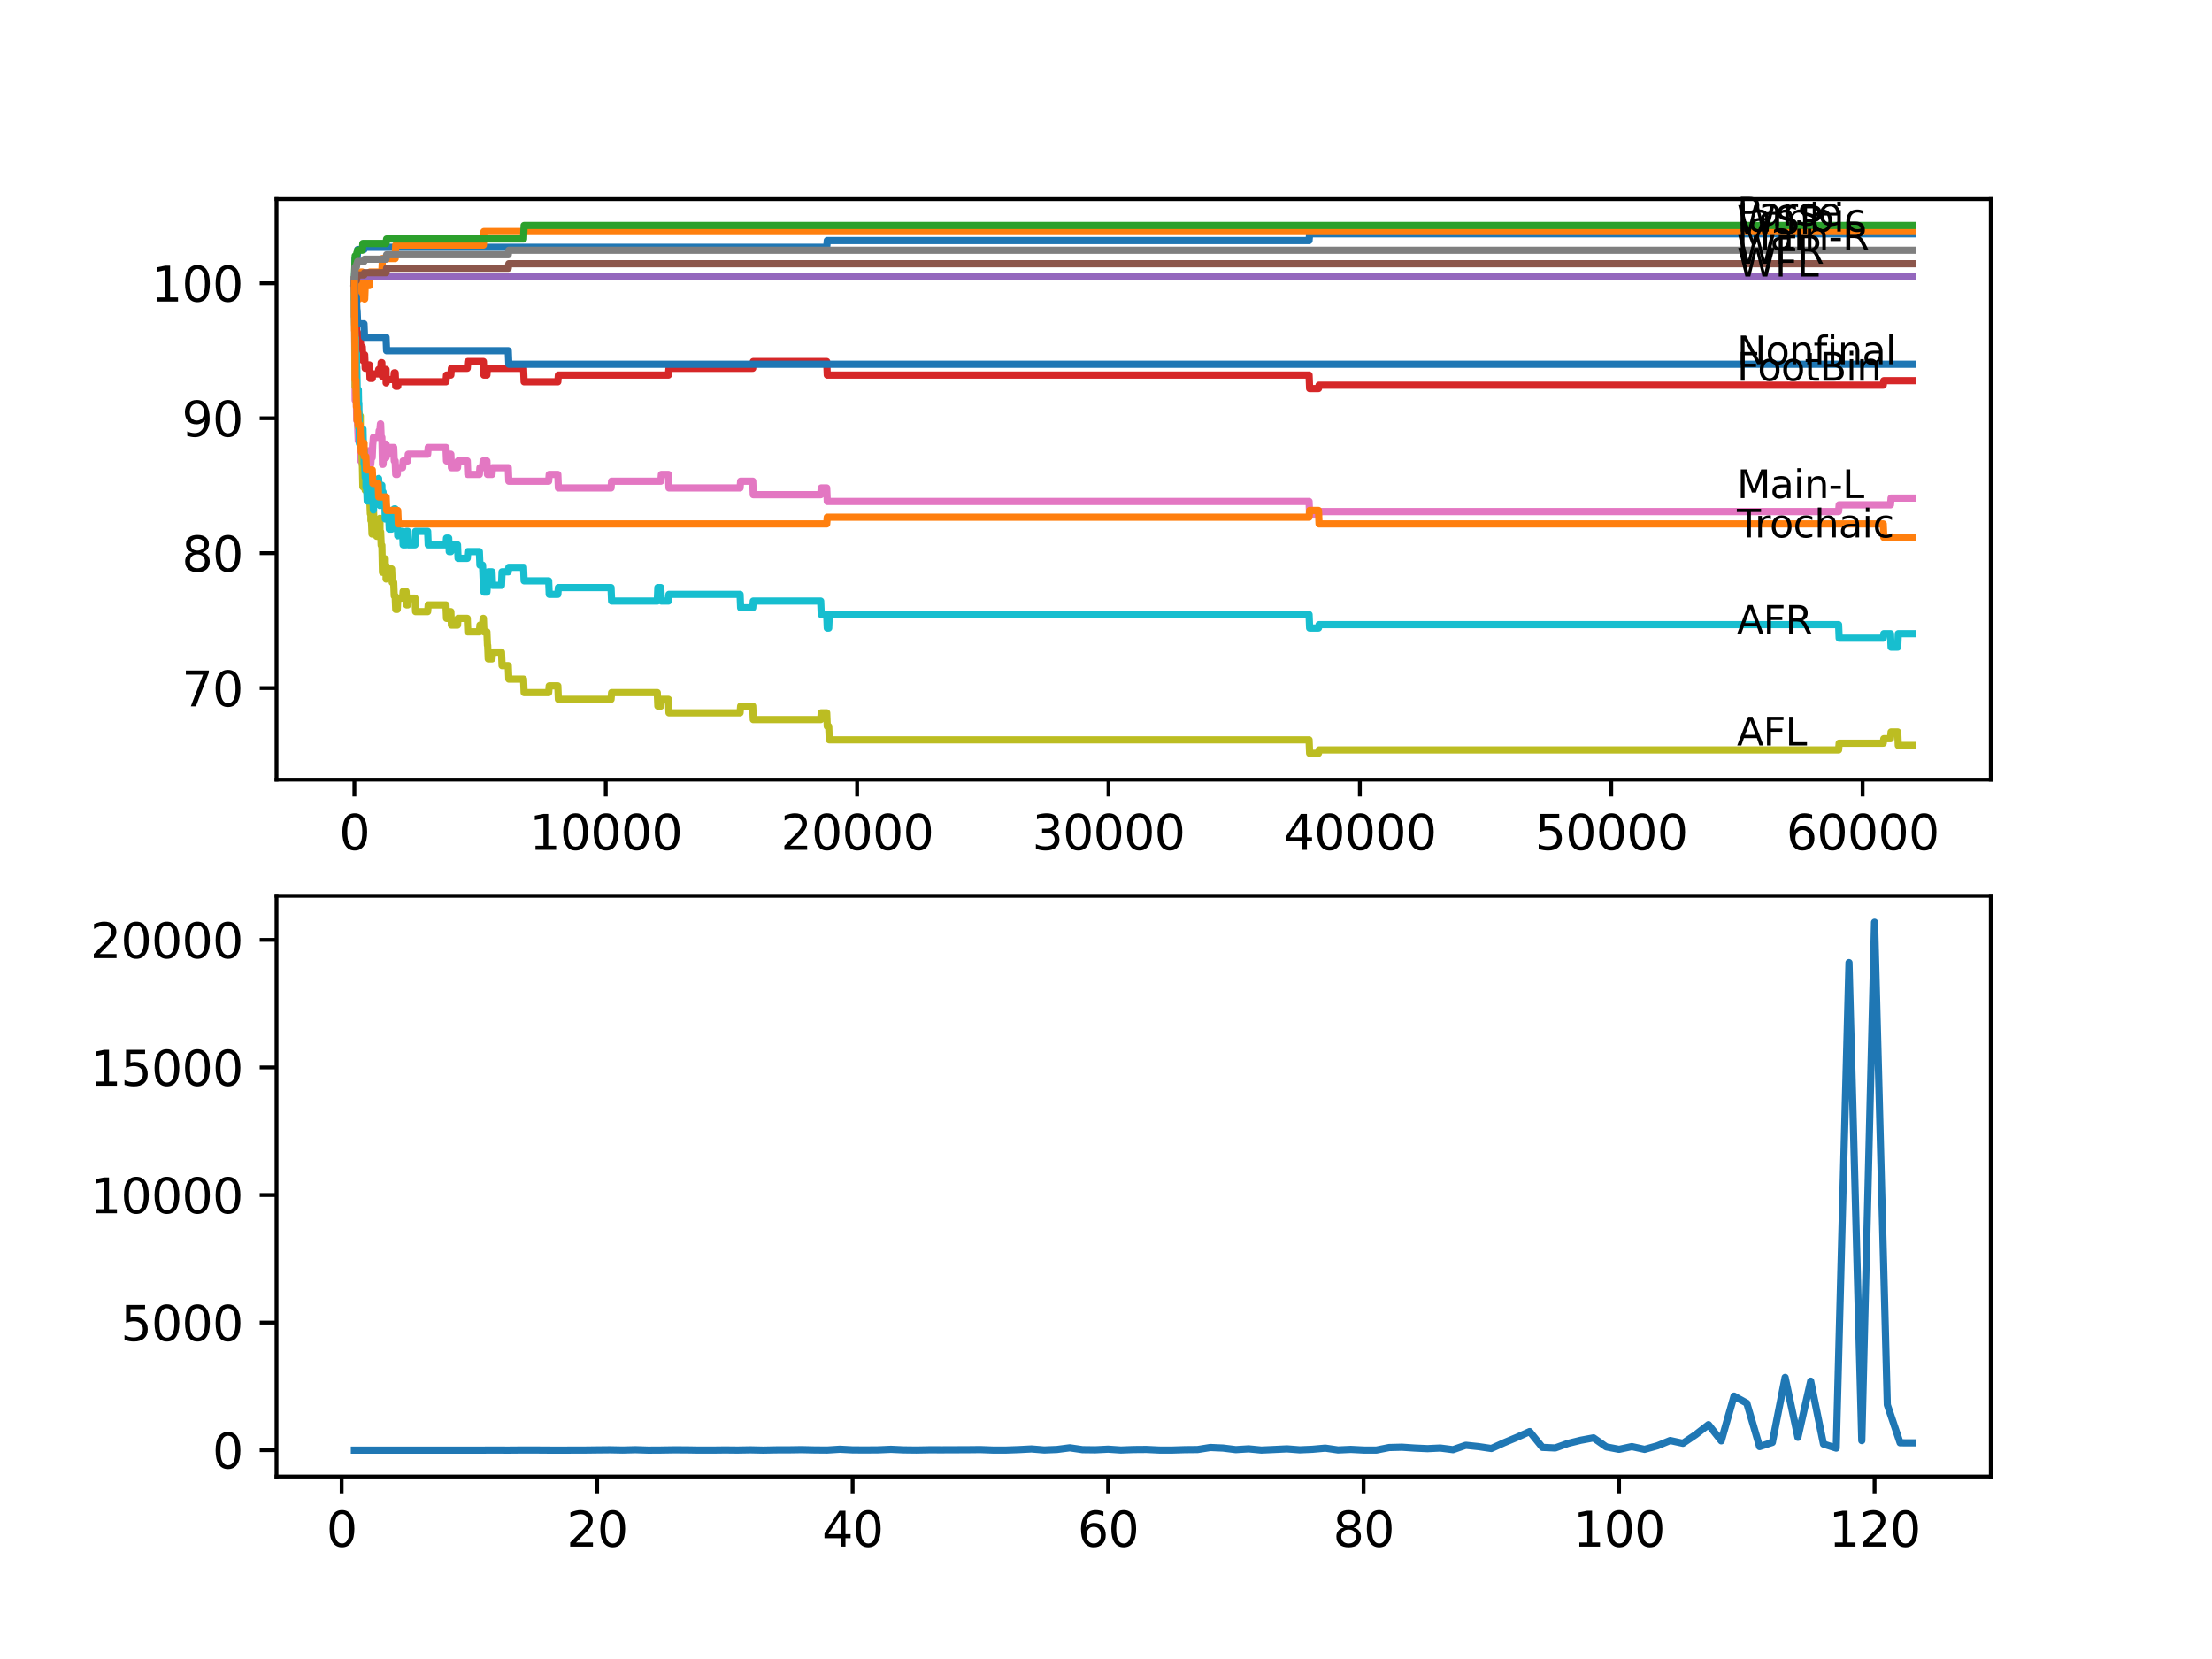 <?xml version="1.0" encoding="utf-8" standalone="no"?>
<!DOCTYPE svg PUBLIC "-//W3C//DTD SVG 1.1//EN"
  "http://www.w3.org/Graphics/SVG/1.1/DTD/svg11.dtd">
<svg xmlns:xlink="http://www.w3.org/1999/xlink" width="460.8pt" height="345.6pt" viewBox="0 0 460.8 345.6" xmlns="http://www.w3.org/2000/svg" version="1.1">
 <defs>
  <style type="text/css">*{stroke-linejoin: round; stroke-linecap: butt}</style>
 </defs>
 <g id="figure_1">
  <g id="patch_1">
   <path d="M 0 345.6 
L 460.8 345.6 
L 460.8 0 
L 0 0 
z
" style="fill: #ffffff"/>
  </g>
  <g id="axes_1">
   <g id="patch_2">
    <path d="M 57.6 162.432 
L 414.72 162.432 
L 414.72 41.472 
L 57.6 41.472 
z
" style="fill: #ffffff"/>
   </g>
   <g id="matplotlib.axis_1">
    <g id="xtick_1">
     <g id="line2d_1">
      <defs>
       <path id="m3fdb50e2d5" d="M 0 0 
L 0 3.5 
" style="stroke: #000000; stroke-width: 0.8"/>
      </defs>
      <g>
       <use xlink:href="#m3fdb50e2d5" x="73.827" y="162.432" style="stroke: #000000; stroke-width: 0.8"/>
      </g>
     </g>
     <g id="text_1">
      <!-- 0 -->
      <g transform="translate(70.646 177.03)scale(0.1 -0.1)">
       <defs>
        <path id="DejaVuSans-30" d="M 2034 4250 
Q 1547 4250 1301 3770 
Q 1056 3291 1056 2328 
Q 1056 1369 1301 889 
Q 1547 409 2034 409 
Q 2525 409 2770 889 
Q 3016 1369 3016 2328 
Q 3016 3291 2770 3770 
Q 2525 4250 2034 4250 
z
M 2034 4750 
Q 2819 4750 3233 4129 
Q 3647 3509 3647 2328 
Q 3647 1150 3233 529 
Q 2819 -91 2034 -91 
Q 1250 -91 836 529 
Q 422 1150 422 2328 
Q 422 3509 836 4129 
Q 1250 4750 2034 4750 
z
" transform="scale(0.016)"/>
       </defs>
       <use xlink:href="#DejaVuSans-30"/>
      </g>
     </g>
    </g>
    <g id="xtick_2">
     <g id="line2d_2">
      <g>
       <use xlink:href="#m3fdb50e2d5" x="126.192" y="162.432" style="stroke: #000000; stroke-width: 0.8"/>
      </g>
     </g>
     <g id="text_2">
      <!-- 10000 -->
      <g transform="translate(110.286 177.03)scale(0.1 -0.1)">
       <defs>
        <path id="DejaVuSans-31" d="M 794 531 
L 1825 531 
L 1825 4091 
L 703 3866 
L 703 4441 
L 1819 4666 
L 2450 4666 
L 2450 531 
L 3481 531 
L 3481 0 
L 794 0 
L 794 531 
z
" transform="scale(0.016)"/>
       </defs>
       <use xlink:href="#DejaVuSans-31"/>
       <use xlink:href="#DejaVuSans-30" x="63.623"/>
       <use xlink:href="#DejaVuSans-30" x="127.246"/>
       <use xlink:href="#DejaVuSans-30" x="190.869"/>
       <use xlink:href="#DejaVuSans-30" x="254.492"/>
      </g>
     </g>
    </g>
    <g id="xtick_3">
     <g id="line2d_3">
      <g>
       <use xlink:href="#m3fdb50e2d5" x="178.556" y="162.432" style="stroke: #000000; stroke-width: 0.8"/>
      </g>
     </g>
     <g id="text_3">
      <!-- 20000 -->
      <g transform="translate(162.65 177.03)scale(0.1 -0.1)">
       <defs>
        <path id="DejaVuSans-32" d="M 1228 531 
L 3431 531 
L 3431 0 
L 469 0 
L 469 531 
Q 828 903 1448 1529 
Q 2069 2156 2228 2338 
Q 2531 2678 2651 2914 
Q 2772 3150 2772 3378 
Q 2772 3750 2511 3984 
Q 2250 4219 1831 4219 
Q 1534 4219 1204 4116 
Q 875 4013 500 3803 
L 500 4441 
Q 881 4594 1212 4672 
Q 1544 4750 1819 4750 
Q 2544 4750 2975 4387 
Q 3406 4025 3406 3419 
Q 3406 3131 3298 2873 
Q 3191 2616 2906 2266 
Q 2828 2175 2409 1742 
Q 1991 1309 1228 531 
z
" transform="scale(0.016)"/>
       </defs>
       <use xlink:href="#DejaVuSans-32"/>
       <use xlink:href="#DejaVuSans-30" x="63.623"/>
       <use xlink:href="#DejaVuSans-30" x="127.246"/>
       <use xlink:href="#DejaVuSans-30" x="190.869"/>
       <use xlink:href="#DejaVuSans-30" x="254.492"/>
      </g>
     </g>
    </g>
    <g id="xtick_4">
     <g id="line2d_4">
      <g>
       <use xlink:href="#m3fdb50e2d5" x="230.921" y="162.432" style="stroke: #000000; stroke-width: 0.8"/>
      </g>
     </g>
     <g id="text_4">
      <!-- 30000 -->
      <g transform="translate(215.015 177.03)scale(0.1 -0.1)">
       <defs>
        <path id="DejaVuSans-33" d="M 2597 2516 
Q 3050 2419 3304 2112 
Q 3559 1806 3559 1356 
Q 3559 666 3084 287 
Q 2609 -91 1734 -91 
Q 1441 -91 1130 -33 
Q 819 25 488 141 
L 488 750 
Q 750 597 1062 519 
Q 1375 441 1716 441 
Q 2309 441 2620 675 
Q 2931 909 2931 1356 
Q 2931 1769 2642 2001 
Q 2353 2234 1838 2234 
L 1294 2234 
L 1294 2753 
L 1863 2753 
Q 2328 2753 2575 2939 
Q 2822 3125 2822 3475 
Q 2822 3834 2567 4026 
Q 2313 4219 1838 4219 
Q 1578 4219 1281 4162 
Q 984 4106 628 3988 
L 628 4550 
Q 988 4650 1302 4700 
Q 1616 4750 1894 4750 
Q 2613 4750 3031 4423 
Q 3450 4097 3450 3541 
Q 3450 3153 3228 2886 
Q 3006 2619 2597 2516 
z
" transform="scale(0.016)"/>
       </defs>
       <use xlink:href="#DejaVuSans-33"/>
       <use xlink:href="#DejaVuSans-30" x="63.623"/>
       <use xlink:href="#DejaVuSans-30" x="127.246"/>
       <use xlink:href="#DejaVuSans-30" x="190.869"/>
       <use xlink:href="#DejaVuSans-30" x="254.492"/>
      </g>
     </g>
    </g>
    <g id="xtick_5">
     <g id="line2d_5">
      <g>
       <use xlink:href="#m3fdb50e2d5" x="283.285" y="162.432" style="stroke: #000000; stroke-width: 0.8"/>
      </g>
     </g>
     <g id="text_5">
      <!-- 40000 -->
      <g transform="translate(267.379 177.03)scale(0.1 -0.1)">
       <defs>
        <path id="DejaVuSans-34" d="M 2419 4116 
L 825 1625 
L 2419 1625 
L 2419 4116 
z
M 2253 4666 
L 3047 4666 
L 3047 1625 
L 3713 1625 
L 3713 1100 
L 3047 1100 
L 3047 0 
L 2419 0 
L 2419 1100 
L 313 1100 
L 313 1709 
L 2253 4666 
z
" transform="scale(0.016)"/>
       </defs>
       <use xlink:href="#DejaVuSans-34"/>
       <use xlink:href="#DejaVuSans-30" x="63.623"/>
       <use xlink:href="#DejaVuSans-30" x="127.246"/>
       <use xlink:href="#DejaVuSans-30" x="190.869"/>
       <use xlink:href="#DejaVuSans-30" x="254.492"/>
      </g>
     </g>
    </g>
    <g id="xtick_6">
     <g id="line2d_6">
      <g>
       <use xlink:href="#m3fdb50e2d5" x="335.65" y="162.432" style="stroke: #000000; stroke-width: 0.8"/>
      </g>
     </g>
     <g id="text_6">
      <!-- 50000 -->
      <g transform="translate(319.744 177.03)scale(0.1 -0.1)">
       <defs>
        <path id="DejaVuSans-35" d="M 691 4666 
L 3169 4666 
L 3169 4134 
L 1269 4134 
L 1269 2991 
Q 1406 3038 1543 3061 
Q 1681 3084 1819 3084 
Q 2600 3084 3056 2656 
Q 3513 2228 3513 1497 
Q 3513 744 3044 326 
Q 2575 -91 1722 -91 
Q 1428 -91 1123 -41 
Q 819 9 494 109 
L 494 744 
Q 775 591 1075 516 
Q 1375 441 1709 441 
Q 2250 441 2565 725 
Q 2881 1009 2881 1497 
Q 2881 1984 2565 2268 
Q 2250 2553 1709 2553 
Q 1456 2553 1204 2497 
Q 953 2441 691 2322 
L 691 4666 
z
" transform="scale(0.016)"/>
       </defs>
       <use xlink:href="#DejaVuSans-35"/>
       <use xlink:href="#DejaVuSans-30" x="63.623"/>
       <use xlink:href="#DejaVuSans-30" x="127.246"/>
       <use xlink:href="#DejaVuSans-30" x="190.869"/>
       <use xlink:href="#DejaVuSans-30" x="254.492"/>
      </g>
     </g>
    </g>
    <g id="xtick_7">
     <g id="line2d_7">
      <g>
       <use xlink:href="#m3fdb50e2d5" x="388.014" y="162.432" style="stroke: #000000; stroke-width: 0.8"/>
      </g>
     </g>
     <g id="text_7">
      <!-- 60000 -->
      <g transform="translate(372.108 177.03)scale(0.1 -0.1)">
       <defs>
        <path id="DejaVuSans-36" d="M 2113 2584 
Q 1688 2584 1439 2293 
Q 1191 2003 1191 1497 
Q 1191 994 1439 701 
Q 1688 409 2113 409 
Q 2538 409 2786 701 
Q 3034 994 3034 1497 
Q 3034 2003 2786 2293 
Q 2538 2584 2113 2584 
z
M 3366 4563 
L 3366 3988 
Q 3128 4100 2886 4159 
Q 2644 4219 2406 4219 
Q 1781 4219 1451 3797 
Q 1122 3375 1075 2522 
Q 1259 2794 1537 2939 
Q 1816 3084 2150 3084 
Q 2853 3084 3261 2657 
Q 3669 2231 3669 1497 
Q 3669 778 3244 343 
Q 2819 -91 2113 -91 
Q 1303 -91 875 529 
Q 447 1150 447 2328 
Q 447 3434 972 4092 
Q 1497 4750 2381 4750 
Q 2619 4750 2861 4703 
Q 3103 4656 3366 4563 
z
" transform="scale(0.016)"/>
       </defs>
       <use xlink:href="#DejaVuSans-36"/>
       <use xlink:href="#DejaVuSans-30" x="63.623"/>
       <use xlink:href="#DejaVuSans-30" x="127.246"/>
       <use xlink:href="#DejaVuSans-30" x="190.869"/>
       <use xlink:href="#DejaVuSans-30" x="254.492"/>
      </g>
     </g>
    </g>
   </g>
   <g id="matplotlib.axis_2">
    <g id="ytick_1">
     <g id="line2d_8">
      <defs>
       <path id="mc446539a8e" d="M 0 0 
L -3.5 0 
" style="stroke: #000000; stroke-width: 0.8"/>
      </defs>
      <g>
       <use xlink:href="#mc446539a8e" x="57.6" y="143.346" style="stroke: #000000; stroke-width: 0.8"/>
      </g>
     </g>
     <g id="text_8">
      <!-- 70 -->
      <g transform="translate(37.875 147.146)scale(0.1 -0.1)">
       <defs>
        <path id="DejaVuSans-37" d="M 525 4666 
L 3525 4666 
L 3525 4397 
L 1831 0 
L 1172 0 
L 2766 4134 
L 525 4134 
L 525 4666 
z
" transform="scale(0.016)"/>
       </defs>
       <use xlink:href="#DejaVuSans-37"/>
       <use xlink:href="#DejaVuSans-30" x="63.623"/>
      </g>
     </g>
    </g>
    <g id="ytick_2">
     <g id="line2d_9">
      <g>
       <use xlink:href="#mc446539a8e" x="57.6" y="115.235" style="stroke: #000000; stroke-width: 0.8"/>
      </g>
     </g>
     <g id="text_9">
      <!-- 80 -->
      <g transform="translate(37.875 119.034)scale(0.1 -0.1)">
       <defs>
        <path id="DejaVuSans-38" d="M 2034 2216 
Q 1584 2216 1326 1975 
Q 1069 1734 1069 1313 
Q 1069 891 1326 650 
Q 1584 409 2034 409 
Q 2484 409 2743 651 
Q 3003 894 3003 1313 
Q 3003 1734 2745 1975 
Q 2488 2216 2034 2216 
z
M 1403 2484 
Q 997 2584 770 2862 
Q 544 3141 544 3541 
Q 544 4100 942 4425 
Q 1341 4750 2034 4750 
Q 2731 4750 3128 4425 
Q 3525 4100 3525 3541 
Q 3525 3141 3298 2862 
Q 3072 2584 2669 2484 
Q 3125 2378 3379 2068 
Q 3634 1759 3634 1313 
Q 3634 634 3220 271 
Q 2806 -91 2034 -91 
Q 1263 -91 848 271 
Q 434 634 434 1313 
Q 434 1759 690 2068 
Q 947 2378 1403 2484 
z
M 1172 3481 
Q 1172 3119 1398 2916 
Q 1625 2713 2034 2713 
Q 2441 2713 2670 2916 
Q 2900 3119 2900 3481 
Q 2900 3844 2670 4047 
Q 2441 4250 2034 4250 
Q 1625 4250 1398 4047 
Q 1172 3844 1172 3481 
z
" transform="scale(0.016)"/>
       </defs>
       <use xlink:href="#DejaVuSans-38"/>
       <use xlink:href="#DejaVuSans-30" x="63.623"/>
      </g>
     </g>
    </g>
    <g id="ytick_3">
     <g id="line2d_10">
      <g>
       <use xlink:href="#mc446539a8e" x="57.6" y="87.123" style="stroke: #000000; stroke-width: 0.8"/>
      </g>
     </g>
     <g id="text_10">
      <!-- 90 -->
      <g transform="translate(37.875 90.922)scale(0.1 -0.1)">
       <defs>
        <path id="DejaVuSans-39" d="M 703 97 
L 703 672 
Q 941 559 1184 500 
Q 1428 441 1663 441 
Q 2288 441 2617 861 
Q 2947 1281 2994 2138 
Q 2813 1869 2534 1725 
Q 2256 1581 1919 1581 
Q 1219 1581 811 2004 
Q 403 2428 403 3163 
Q 403 3881 828 4315 
Q 1253 4750 1959 4750 
Q 2769 4750 3195 4129 
Q 3622 3509 3622 2328 
Q 3622 1225 3098 567 
Q 2575 -91 1691 -91 
Q 1453 -91 1209 -44 
Q 966 3 703 97 
z
M 1959 2075 
Q 2384 2075 2632 2365 
Q 2881 2656 2881 3163 
Q 2881 3666 2632 3958 
Q 2384 4250 1959 4250 
Q 1534 4250 1286 3958 
Q 1038 3666 1038 3163 
Q 1038 2656 1286 2365 
Q 1534 2075 1959 2075 
z
" transform="scale(0.016)"/>
       </defs>
       <use xlink:href="#DejaVuSans-39"/>
       <use xlink:href="#DejaVuSans-30" x="63.623"/>
      </g>
     </g>
    </g>
    <g id="ytick_4">
     <g id="line2d_11">
      <g>
       <use xlink:href="#mc446539a8e" x="57.6" y="59.011" style="stroke: #000000; stroke-width: 0.8"/>
      </g>
     </g>
     <g id="text_11">
      <!-- 100 -->
      <g transform="translate(31.512 62.811)scale(0.1 -0.1)">
       <use xlink:href="#DejaVuSans-31"/>
       <use xlink:href="#DejaVuSans-30" x="63.623"/>
       <use xlink:href="#DejaVuSans-30" x="127.246"/>
      </g>
     </g>
    </g>
   </g>
   <g id="line2d_12">
    <path d="M 73.833 58.309 
L 73.854 58.309 
L 73.985 53.858 
L 74.393 53.858 
L 74.524 51.983 
L 75.823 51.983 
L 75.938 51.515 
L 172.22 51.515 
L 172.336 50.109 
L 272.703 50.109 
L 272.818 48.704 
L 398.487 48.704 
L 398.487 48.704 
" clip-path="url(#p81d95e7c0a)" style="fill: none; stroke: #1f77b4; stroke-width: 1.5; stroke-linecap: square"/>
   </g>
   <g id="line2d_13">
    <path d="M 73.833 58.309 
L 73.838 58.309 
L 73.88 68.85 
L 73.958 63.697 
L 73.969 63.697 
L 73.979 66.508 
L 74 62.291 
L 74.074 62.291 
L 74.131 62.291 
L 74.241 59.48 
L 74.267 62.291 
L 74.351 59.48 
L 74.393 59.48 
L 74.508 62.291 
L 74.796 62.291 
L 74.911 59.48 
L 75.095 59.48 
L 75.21 56.669 
L 75.472 56.669 
L 75.587 59.48 
L 75.823 59.48 
L 75.938 62.291 
L 75.964 62.291 
L 76.079 59.48 
L 76.964 59.48 
L 77.079 56.669 
L 79.551 56.669 
L 79.666 53.858 
L 82.321 53.858 
L 82.436 51.046 
L 100.696 51.046 
L 100.811 48.235 
L 398.487 48.235 
L 398.487 48.235 
" clip-path="url(#p81d95e7c0a)" style="fill: none; stroke: #ff7f0e; stroke-width: 1.5; stroke-linecap: square"/>
   </g>
   <g id="line2d_14">
    <path d="M 73.833 58.309 
L 73.99 53.295 
L 74.241 53.295 
L 74.356 52.593 
L 74.393 52.593 
L 74.508 52.124 
L 75.472 52.124 
L 75.587 50.718 
L 80.42 50.718 
L 80.535 49.781 
L 109.064 49.781 
L 109.179 46.97 
L 398.487 46.97 
L 398.487 46.97 
" clip-path="url(#p81d95e7c0a)" style="fill: none; stroke: #2ca02c; stroke-width: 1.5; stroke-linecap: square"/>
   </g>
   <g id="line2d_15">
    <path d="M 73.833 59.011 
L 73.838 58.449 
L 73.864 65.946 
L 73.896 64.071 
L 73.969 64.071 
L 74.011 66.883 
L 74.079 66.18 
L 74.131 66.18 
L 74.152 68.991 
L 74.241 68.288 
L 74.246 68.288 
L 74.267 67.351 
L 74.273 70.162 
L 74.346 70.162 
L 74.383 70.162 
L 74.461 69.225 
L 74.466 72.036 
L 74.482 72.036 
L 74.524 72.036 
L 74.639 69.694 
L 74.796 69.694 
L 74.911 72.505 
L 75.006 72.505 
L 75.095 70.162 
L 75.1 72.974 
L 75.11 72.974 
L 75.152 72.974 
L 75.268 72.271 
L 75.472 72.271 
L 75.587 75.082 
L 75.823 75.082 
L 75.943 73.911 
L 75.964 73.911 
L 76.079 76.722 
L 76.21 76.722 
L 76.325 76.019 
L 76.964 76.019 
L 77.079 78.83 
L 77.551 78.83 
L 77.666 77.893 
L 78.765 77.893 
L 78.881 76.956 
L 79.289 76.956 
L 79.404 75.55 
L 79.551 75.55 
L 79.614 78.362 
L 79.661 76.956 
L 80.42 76.956 
L 80.436 79.767 
L 80.53 79.064 
L 82.012 79.064 
L 82.127 77.659 
L 82.321 77.659 
L 82.436 80.47 
L 82.855 80.47 
L 82.97 79.533 
L 92.899 79.533 
L 93.014 78.127 
L 93.92 78.127 
L 94.035 76.722 
L 97.339 76.722 
L 97.454 75.316 
L 100.696 75.316 
L 100.811 78.127 
L 101.429 78.127 
L 101.544 76.722 
L 109.064 76.722 
L 109.179 79.533 
L 116.206 79.533 
L 116.321 78.127 
L 139.246 78.127 
L 139.362 76.722 
L 156.804 76.722 
L 156.919 75.316 
L 172.22 75.316 
L 172.336 78.127 
L 272.703 78.127 
L 272.818 80.938 
L 274.666 80.938 
L 274.781 80.236 
L 392.313 80.236 
L 392.429 79.299 
L 398.487 79.299 
L 398.487 79.299 
" clip-path="url(#p81d95e7c0a)" style="fill: none; stroke: #d62728; stroke-width: 1.5; stroke-linecap: square"/>
   </g>
   <g id="line2d_16">
    <path d="M 73.833 58.309 
L 73.859 58.309 
L 73.974 57.606 
L 398.487 57.606 
L 398.487 57.606 
" clip-path="url(#p81d95e7c0a)" style="fill: none; stroke: #9467bd; stroke-width: 1.5; stroke-linecap: square"/>
   </g>
   <g id="line2d_17">
    <path d="M 73.833 59.011 
L 73.948 58.449 
L 74.241 58.449 
L 74.356 57.746 
L 74.393 57.746 
L 74.508 57.278 
L 75.823 57.278 
L 75.938 56.809 
L 80.42 56.809 
L 80.535 55.872 
L 105.88 55.872 
L 105.995 54.935 
L 398.487 54.935 
L 398.487 54.935 
" clip-path="url(#p81d95e7c0a)" style="fill: none; stroke: #8c564b; stroke-width: 1.5; stroke-linecap: square"/>
   </g>
   <g id="line2d_18">
    <path d="M 73.833 61.823 
L 73.838 61.823 
L 73.985 83.375 
L 74.105 79.861 
L 74.131 79.861 
L 74.246 84.78 
L 74.267 84.78 
L 74.33 87.592 
L 74.377 86.186 
L 74.393 86.186 
L 74.508 88.997 
L 74.524 88.997 
L 74.639 91.808 
L 74.65 91.808 
L 74.77 88.997 
L 74.796 88.997 
L 74.817 91.808 
L 74.906 90.403 
L 75.058 90.403 
L 75.152 96.025 
L 75.173 95.322 
L 75.377 95.322 
L 75.472 93.917 
L 75.477 96.728 
L 75.482 96.728 
L 75.618 96.728 
L 75.739 93.917 
L 75.823 93.917 
L 75.838 96.728 
L 75.933 94.62 
L 75.964 94.62 
L 76.079 97.431 
L 76.21 97.431 
L 76.336 95.322 
L 76.383 95.322 
L 76.498 93.917 
L 76.964 93.917 
L 77.079 96.728 
L 77.231 96.728 
L 77.346 95.322 
L 77.53 95.322 
L 77.65 92.511 
L 77.666 92.511 
L 77.781 91.106 
L 78.87 91.106 
L 78.985 89.7 
L 79.137 89.7 
L 79.252 88.294 
L 79.289 88.294 
L 79.404 91.106 
L 79.551 91.106 
L 79.671 96.728 
L 79.792 96.728 
L 79.907 95.322 
L 80.205 95.322 
L 80.321 93.917 
L 80.399 93.917 
L 80.42 92.511 
L 80.425 95.322 
L 80.504 94.62 
L 80.975 94.62 
L 81.09 93.214 
L 82.012 93.214 
L 82.127 96.025 
L 82.321 96.025 
L 82.436 98.836 
L 82.756 98.836 
L 82.871 97.431 
L 83.861 97.431 
L 83.976 96.025 
L 84.929 96.025 
L 85.044 94.62 
L 89.087 94.62 
L 89.202 93.214 
L 92.899 93.214 
L 93.014 96.025 
L 93.469 96.025 
L 93.585 94.62 
L 93.92 94.62 
L 94.035 97.431 
L 95.307 97.431 
L 95.423 96.025 
L 97.339 96.025 
L 97.454 98.836 
L 99.858 98.836 
L 99.973 97.431 
L 100.528 97.431 
L 100.643 96.025 
L 101.429 96.025 
L 101.544 98.836 
L 102.492 98.836 
L 102.607 97.431 
L 105.88 97.431 
L 105.995 100.242 
L 114.295 100.242 
L 114.41 98.836 
L 116.206 98.836 
L 116.321 101.647 
L 127.292 101.647 
L 127.407 100.242 
L 137.66 100.242 
L 137.775 98.836 
L 139.246 98.836 
L 139.362 101.647 
L 154.17 101.647 
L 154.286 100.242 
L 156.804 100.242 
L 156.919 103.053 
L 170.964 103.053 
L 171.079 101.647 
L 172.22 101.647 
L 172.336 104.459 
L 272.703 104.459 
L 272.818 107.27 
L 274.666 107.27 
L 274.781 106.567 
L 383.014 106.567 
L 383.129 105.161 
L 393.827 105.161 
L 393.942 103.756 
L 398.487 103.756 
L 398.487 103.756 
" clip-path="url(#p81d95e7c0a)" style="fill: none; stroke: #e377c2; stroke-width: 1.5; stroke-linecap: square"/>
   </g>
   <g id="line2d_19">
    <path d="M 73.833 59.011 
L 73.974 55.638 
L 74.241 55.638 
L 74.356 54.935 
L 74.393 54.935 
L 74.508 54.467 
L 75.823 54.467 
L 75.938 53.998 
L 80.42 53.998 
L 80.535 53.061 
L 105.88 53.061 
L 105.995 52.124 
L 398.487 52.124 
L 398.487 52.124 
" clip-path="url(#p81d95e7c0a)" style="fill: none; stroke: #7f7f7f; stroke-width: 1.5; stroke-linecap: square"/>
   </g>
   <g id="line2d_20">
    <path d="M 73.833 61.823 
L 73.838 61.823 
L 73.974 77.753 
L 73.979 77.753 
L 73.985 80.564 
L 74.063 77.05 
L 74.084 77.05 
L 74.131 77.05 
L 74.246 81.969 
L 74.267 81.032 
L 74.273 83.843 
L 74.351 82.438 
L 74.383 82.438 
L 74.461 81.501 
L 74.398 84.312 
L 74.482 84.312 
L 74.524 84.312 
L 74.639 88.997 
L 74.65 88.997 
L 74.77 86.186 
L 74.796 86.186 
L 74.817 88.997 
L 74.906 87.592 
L 75.006 87.592 
L 75.058 86.655 
L 75.063 89.466 
L 75.095 89.466 
L 75.152 92.277 
L 75.205 91.574 
L 75.325 91.574 
L 75.44 95.791 
L 75.472 95.791 
L 75.592 101.413 
L 75.618 101.413 
L 75.739 98.602 
L 75.823 98.602 
L 75.838 101.413 
L 75.933 99.305 
L 75.964 99.305 
L 76.079 102.116 
L 76.21 102.116 
L 76.336 100.008 
L 76.383 100.008 
L 76.498 98.602 
L 76.865 98.602 
L 76.985 104.224 
L 77.032 104.224 
L 77.147 107.036 
L 77.231 107.036 
L 77.257 105.63 
L 77.263 108.441 
L 77.336 108.441 
L 77.383 108.441 
L 77.498 111.252 
L 77.53 111.252 
L 77.65 107.504 
L 77.666 107.504 
L 77.781 106.098 
L 77.791 106.098 
L 77.907 108.91 
L 78.336 108.91 
L 78.451 111.721 
L 78.765 111.721 
L 78.886 109.378 
L 79.137 109.378 
L 79.153 107.973 
L 79.158 110.784 
L 79.242 110.784 
L 79.289 110.784 
L 79.404 113.595 
L 79.551 113.595 
L 79.671 119.217 
L 79.792 119.217 
L 79.907 117.812 
L 80.205 117.812 
L 80.242 116.406 
L 80.247 119.217 
L 80.31 119.217 
L 80.399 119.217 
L 80.42 117.812 
L 80.425 120.623 
L 80.504 119.92 
L 80.975 119.92 
L 81.09 118.514 
L 81.583 118.514 
L 81.698 121.326 
L 82.012 121.326 
L 82.127 124.137 
L 82.321 124.137 
L 82.436 126.948 
L 82.756 126.948 
L 82.871 124.605 
L 83.861 124.605 
L 83.976 123.2 
L 84.588 123.2 
L 84.704 126.011 
L 84.929 126.011 
L 85.044 124.605 
L 86.458 124.605 
L 86.573 127.417 
L 89.087 127.417 
L 89.202 126.011 
L 92.899 126.011 
L 93.014 128.822 
L 93.469 128.822 
L 93.585 127.417 
L 93.92 127.417 
L 94.035 130.228 
L 95.307 130.228 
L 95.423 128.822 
L 97.339 128.822 
L 97.454 131.633 
L 99.858 131.633 
L 99.973 130.228 
L 100.528 130.228 
L 100.643 128.822 
L 100.696 128.822 
L 100.811 131.633 
L 101.429 131.633 
L 101.544 134.444 
L 101.591 134.444 
L 101.706 137.256 
L 102.492 137.256 
L 102.607 135.85 
L 104.471 135.85 
L 104.586 138.661 
L 105.88 138.661 
L 105.995 141.472 
L 109.064 141.472 
L 109.179 144.284 
L 114.295 144.284 
L 114.41 142.878 
L 116.206 142.878 
L 116.321 145.689 
L 127.292 145.689 
L 127.407 144.284 
L 136.927 144.284 
L 137.042 147.095 
L 137.66 147.095 
L 137.775 145.689 
L 139.246 145.689 
L 139.362 148.5 
L 154.17 148.5 
L 154.286 147.095 
L 156.804 147.095 
L 156.919 149.906 
L 170.964 149.906 
L 171.079 148.5 
L 172.22 148.5 
L 172.336 151.311 
L 172.639 151.311 
L 172.754 154.123 
L 272.703 154.123 
L 272.818 156.934 
L 274.666 156.934 
L 274.781 156.231 
L 383.014 156.231 
L 383.129 154.825 
L 392.313 154.825 
L 392.429 153.888 
L 393.827 153.888 
L 393.942 152.483 
L 395.33 152.483 
L 395.445 155.294 
L 398.487 155.294 
L 398.487 155.294 
" clip-path="url(#p81d95e7c0a)" style="fill: none; stroke: #bcbd22; stroke-width: 1.5; stroke-linecap: square"/>
   </g>
   <g id="line2d_21">
    <path d="M 73.833 61.823 
L 73.854 60.323 
L 73.885 66.883 
L 74 71.099 
L 74.011 71.099 
L 74.058 70.397 
L 74.063 73.208 
L 74.105 73.208 
L 74.131 73.208 
L 74.152 76.019 
L 74.241 75.316 
L 74.267 73.676 
L 74.273 76.487 
L 74.33 76.487 
L 74.451 83.515 
L 74.461 83.515 
L 74.524 86.327 
L 74.571 83.984 
L 74.587 83.984 
L 74.65 81.173 
L 74.697 83.984 
L 74.754 83.984 
L 74.88 92.417 
L 75.006 92.417 
L 75.095 90.075 
L 75.1 92.886 
L 75.11 92.886 
L 75.152 92.886 
L 75.268 92.183 
L 75.325 92.183 
L 75.44 89.372 
L 75.472 89.372 
L 75.54 92.183 
L 75.582 89.372 
L 75.618 89.372 
L 75.739 94.994 
L 75.823 94.994 
L 75.854 93.823 
L 75.859 96.634 
L 75.912 96.634 
L 75.964 96.634 
L 76.079 99.445 
L 76.21 99.445 
L 76.241 98.743 
L 76.247 101.554 
L 76.304 101.554 
L 76.383 101.554 
L 76.498 104.365 
L 76.865 104.365 
L 76.964 101.554 
L 76.975 104.365 
L 77.032 104.365 
L 77.147 101.554 
L 77.231 101.554 
L 77.257 104.365 
L 77.341 101.554 
L 77.383 101.554 
L 77.498 98.743 
L 77.53 98.743 
L 77.645 103.428 
L 77.666 103.428 
L 77.781 106.239 
L 77.791 106.239 
L 77.907 103.428 
L 78.336 103.428 
L 78.451 100.617 
L 78.765 100.617 
L 78.87 99.68 
L 78.985 102.491 
L 79.137 102.491 
L 79.153 105.302 
L 79.247 102.491 
L 79.289 102.491 
L 79.404 101.085 
L 79.551 101.085 
L 79.614 103.896 
L 79.661 102.491 
L 79.792 102.491 
L 79.907 105.302 
L 80.205 105.302 
L 80.242 108.113 
L 80.315 105.302 
L 80.399 105.302 
L 80.436 108.113 
L 80.509 107.41 
L 80.975 107.41 
L 81.09 110.222 
L 81.583 110.222 
L 81.698 107.41 
L 82.012 107.41 
L 82.127 106.005 
L 82.321 106.005 
L 82.436 108.816 
L 82.756 108.816 
L 82.855 111.627 
L 82.866 110.69 
L 83.861 110.69 
L 83.976 113.501 
L 84.588 113.501 
L 84.704 110.69 
L 84.929 110.69 
L 85.044 113.501 
L 86.458 113.501 
L 86.573 110.69 
L 89.087 110.69 
L 89.202 113.501 
L 92.899 113.501 
L 93.014 112.096 
L 93.469 112.096 
L 93.585 114.907 
L 93.92 114.907 
L 94.035 113.501 
L 95.307 113.501 
L 95.423 116.312 
L 97.339 116.312 
L 97.454 114.907 
L 99.858 114.907 
L 99.973 117.718 
L 100.528 117.718 
L 100.643 120.529 
L 100.696 120.529 
L 100.811 123.34 
L 101.429 123.34 
L 101.544 121.935 
L 101.591 121.935 
L 101.706 119.124 
L 102.492 119.124 
L 102.607 121.935 
L 104.471 121.935 
L 104.586 119.124 
L 105.88 119.124 
L 105.995 118.187 
L 109.064 118.187 
L 109.179 120.998 
L 114.295 120.998 
L 114.41 123.809 
L 116.206 123.809 
L 116.321 122.403 
L 127.292 122.403 
L 127.407 125.214 
L 136.927 125.214 
L 137.042 122.403 
L 137.66 122.403 
L 137.775 125.214 
L 139.246 125.214 
L 139.362 123.809 
L 154.17 123.809 
L 154.286 126.62 
L 156.804 126.62 
L 156.919 125.214 
L 170.964 125.214 
L 171.079 128.026 
L 172.22 128.026 
L 172.336 130.837 
L 172.639 130.837 
L 172.754 128.026 
L 272.703 128.026 
L 272.818 130.837 
L 274.666 130.837 
L 274.781 130.134 
L 383.014 130.134 
L 383.129 132.945 
L 392.313 132.945 
L 392.429 132.008 
L 393.827 132.008 
L 393.942 134.819 
L 395.33 134.819 
L 395.445 132.008 
L 398.487 132.008 
L 398.487 132.008 
" clip-path="url(#p81d95e7c0a)" style="fill: none; stroke: #17becf; stroke-width: 1.5; stroke-linecap: square"/>
   </g>
   <g id="line2d_22">
    <path d="M 73.833 59.011 
L 73.948 61.823 
L 74.241 61.823 
L 74.356 64.634 
L 74.393 64.634 
L 74.508 67.445 
L 75.823 67.445 
L 75.938 70.256 
L 80.42 70.256 
L 80.535 73.067 
L 105.88 73.067 
L 105.995 75.878 
L 398.487 75.878 
L 398.487 75.878 
" clip-path="url(#p81d95e7c0a)" style="fill: none; stroke: #1f77b4; stroke-width: 1.5; stroke-linecap: square"/>
   </g>
   <g id="line2d_23">
    <path d="M 73.833 59.011 
L 73.964 72.13 
L 73.969 72.13 
L 73.979 70.725 
L 74.016 79.158 
L 74.053 79.158 
L 74.152 79.158 
L 74.273 84.78 
L 74.383 84.78 
L 74.393 87.592 
L 74.493 85.717 
L 74.529 85.717 
L 74.644 88.529 
L 75.006 88.529 
L 75.121 91.34 
L 75.152 91.34 
L 75.268 94.151 
L 75.472 94.151 
L 75.587 92.745 
L 75.823 92.745 
L 75.838 92.277 
L 75.844 95.088 
L 75.906 95.088 
L 76.21 95.088 
L 76.325 97.899 
L 77.551 97.899 
L 77.666 100.71 
L 78.765 100.71 
L 78.881 103.522 
L 80.436 103.522 
L 80.551 106.333 
L 82.855 106.333 
L 82.97 109.144 
L 172.22 109.144 
L 172.336 107.738 
L 272.703 107.738 
L 272.818 106.333 
L 274.666 106.333 
L 274.781 109.144 
L 392.313 109.144 
L 392.429 111.955 
L 398.487 111.955 
L 398.487 111.955 
" clip-path="url(#p81d95e7c0a)" style="fill: none; stroke: #ff7f0e; stroke-width: 1.5; stroke-linecap: square"/>
   </g>
   <g id="patch_3">
    <path d="M 57.6 162.432 
L 57.6 41.472 
" style="fill: none; stroke: #000000; stroke-width: 0.8; stroke-linejoin: miter; stroke-linecap: square"/>
   </g>
   <g id="patch_4">
    <path d="M 414.72 162.432 
L 414.72 41.472 
" style="fill: none; stroke: #000000; stroke-width: 0.8; stroke-linejoin: miter; stroke-linecap: square"/>
   </g>
   <g id="patch_5">
    <path d="M 57.6 162.432 
L 414.72 162.432 
" style="fill: none; stroke: #000000; stroke-width: 0.8; stroke-linejoin: miter; stroke-linecap: square"/>
   </g>
   <g id="patch_6">
    <path d="M 57.6 41.472 
L 414.72 41.472 
" style="fill: none; stroke: #000000; stroke-width: 0.8; stroke-linejoin: miter; stroke-linecap: square"/>
   </g>
   <g id="text_12">
    <!-- WSP -->
    <g transform="translate(361.832 48.704)scale(0.08 -0.08)">
     <defs>
      <path id="DejaVuSans-57" d="M 213 4666 
L 850 4666 
L 1831 722 
L 2809 4666 
L 3519 4666 
L 4500 722 
L 5478 4666 
L 6119 4666 
L 4947 0 
L 4153 0 
L 3169 4050 
L 2175 0 
L 1381 0 
L 213 4666 
z
" transform="scale(0.016)"/>
      <path id="DejaVuSans-53" d="M 3425 4513 
L 3425 3897 
Q 3066 4069 2747 4153 
Q 2428 4238 2131 4238 
Q 1616 4238 1336 4038 
Q 1056 3838 1056 3469 
Q 1056 3159 1242 3001 
Q 1428 2844 1947 2747 
L 2328 2669 
Q 3034 2534 3370 2195 
Q 3706 1856 3706 1288 
Q 3706 609 3251 259 
Q 2797 -91 1919 -91 
Q 1588 -91 1214 -16 
Q 841 59 441 206 
L 441 856 
Q 825 641 1194 531 
Q 1563 422 1919 422 
Q 2459 422 2753 634 
Q 3047 847 3047 1241 
Q 3047 1584 2836 1778 
Q 2625 1972 2144 2069 
L 1759 2144 
Q 1053 2284 737 2584 
Q 422 2884 422 3419 
Q 422 4038 858 4394 
Q 1294 4750 2059 4750 
Q 2388 4750 2728 4690 
Q 3069 4631 3425 4513 
z
" transform="scale(0.016)"/>
      <path id="DejaVuSans-50" d="M 1259 4147 
L 1259 2394 
L 2053 2394 
Q 2494 2394 2734 2622 
Q 2975 2850 2975 3272 
Q 2975 3691 2734 3919 
Q 2494 4147 2053 4147 
L 1259 4147 
z
M 628 4666 
L 2053 4666 
Q 2838 4666 3239 4311 
Q 3641 3956 3641 3272 
Q 3641 2581 3239 2228 
Q 2838 1875 2053 1875 
L 1259 1875 
L 1259 0 
L 628 0 
L 628 4666 
z
" transform="scale(0.016)"/>
     </defs>
     <use xlink:href="#DejaVuSans-57"/>
     <use xlink:href="#DejaVuSans-53" x="98.877"/>
     <use xlink:href="#DejaVuSans-50" x="162.354"/>
    </g>
   </g>
   <g id="text_13">
    <!-- Iambic -->
    <g transform="translate(361.832 48.235)scale(0.08 -0.08)">
     <defs>
      <path id="DejaVuSans-49" d="M 628 4666 
L 1259 4666 
L 1259 0 
L 628 0 
L 628 4666 
z
" transform="scale(0.016)"/>
      <path id="DejaVuSans-61" d="M 2194 1759 
Q 1497 1759 1228 1600 
Q 959 1441 959 1056 
Q 959 750 1161 570 
Q 1363 391 1709 391 
Q 2188 391 2477 730 
Q 2766 1069 2766 1631 
L 2766 1759 
L 2194 1759 
z
M 3341 1997 
L 3341 0 
L 2766 0 
L 2766 531 
Q 2569 213 2275 61 
Q 1981 -91 1556 -91 
Q 1019 -91 701 211 
Q 384 513 384 1019 
Q 384 1609 779 1909 
Q 1175 2209 1959 2209 
L 2766 2209 
L 2766 2266 
Q 2766 2663 2505 2880 
Q 2244 3097 1772 3097 
Q 1472 3097 1187 3025 
Q 903 2953 641 2809 
L 641 3341 
Q 956 3463 1253 3523 
Q 1550 3584 1831 3584 
Q 2591 3584 2966 3190 
Q 3341 2797 3341 1997 
z
" transform="scale(0.016)"/>
      <path id="DejaVuSans-6d" d="M 3328 2828 
Q 3544 3216 3844 3400 
Q 4144 3584 4550 3584 
Q 5097 3584 5394 3201 
Q 5691 2819 5691 2113 
L 5691 0 
L 5113 0 
L 5113 2094 
Q 5113 2597 4934 2840 
Q 4756 3084 4391 3084 
Q 3944 3084 3684 2787 
Q 3425 2491 3425 1978 
L 3425 0 
L 2847 0 
L 2847 2094 
Q 2847 2600 2669 2842 
Q 2491 3084 2119 3084 
Q 1678 3084 1418 2786 
Q 1159 2488 1159 1978 
L 1159 0 
L 581 0 
L 581 3500 
L 1159 3500 
L 1159 2956 
Q 1356 3278 1631 3431 
Q 1906 3584 2284 3584 
Q 2666 3584 2933 3390 
Q 3200 3197 3328 2828 
z
" transform="scale(0.016)"/>
      <path id="DejaVuSans-62" d="M 3116 1747 
Q 3116 2381 2855 2742 
Q 2594 3103 2138 3103 
Q 1681 3103 1420 2742 
Q 1159 2381 1159 1747 
Q 1159 1113 1420 752 
Q 1681 391 2138 391 
Q 2594 391 2855 752 
Q 3116 1113 3116 1747 
z
M 1159 2969 
Q 1341 3281 1617 3432 
Q 1894 3584 2278 3584 
Q 2916 3584 3314 3078 
Q 3713 2572 3713 1747 
Q 3713 922 3314 415 
Q 2916 -91 2278 -91 
Q 1894 -91 1617 61 
Q 1341 213 1159 525 
L 1159 0 
L 581 0 
L 581 4863 
L 1159 4863 
L 1159 2969 
z
" transform="scale(0.016)"/>
      <path id="DejaVuSans-69" d="M 603 3500 
L 1178 3500 
L 1178 0 
L 603 0 
L 603 3500 
z
M 603 4863 
L 1178 4863 
L 1178 4134 
L 603 4134 
L 603 4863 
z
" transform="scale(0.016)"/>
      <path id="DejaVuSans-63" d="M 3122 3366 
L 3122 2828 
Q 2878 2963 2633 3030 
Q 2388 3097 2138 3097 
Q 1578 3097 1268 2742 
Q 959 2388 959 1747 
Q 959 1106 1268 751 
Q 1578 397 2138 397 
Q 2388 397 2633 464 
Q 2878 531 3122 666 
L 3122 134 
Q 2881 22 2623 -34 
Q 2366 -91 2075 -91 
Q 1284 -91 818 406 
Q 353 903 353 1747 
Q 353 2603 823 3093 
Q 1294 3584 2113 3584 
Q 2378 3584 2631 3529 
Q 2884 3475 3122 3366 
z
" transform="scale(0.016)"/>
     </defs>
     <use xlink:href="#DejaVuSans-49"/>
     <use xlink:href="#DejaVuSans-61" x="29.492"/>
     <use xlink:href="#DejaVuSans-6d" x="90.771"/>
     <use xlink:href="#DejaVuSans-62" x="188.184"/>
     <use xlink:href="#DejaVuSans-69" x="251.66"/>
     <use xlink:href="#DejaVuSans-63" x="279.443"/>
    </g>
   </g>
   <g id="text_14">
    <!-- Parse -->
    <g transform="translate(361.832 46.97)scale(0.08 -0.08)">
     <defs>
      <path id="DejaVuSans-72" d="M 2631 2963 
Q 2534 3019 2420 3045 
Q 2306 3072 2169 3072 
Q 1681 3072 1420 2755 
Q 1159 2438 1159 1844 
L 1159 0 
L 581 0 
L 581 3500 
L 1159 3500 
L 1159 2956 
Q 1341 3275 1631 3429 
Q 1922 3584 2338 3584 
Q 2397 3584 2469 3576 
Q 2541 3569 2628 3553 
L 2631 2963 
z
" transform="scale(0.016)"/>
      <path id="DejaVuSans-73" d="M 2834 3397 
L 2834 2853 
Q 2591 2978 2328 3040 
Q 2066 3103 1784 3103 
Q 1356 3103 1142 2972 
Q 928 2841 928 2578 
Q 928 2378 1081 2264 
Q 1234 2150 1697 2047 
L 1894 2003 
Q 2506 1872 2764 1633 
Q 3022 1394 3022 966 
Q 3022 478 2636 193 
Q 2250 -91 1575 -91 
Q 1294 -91 989 -36 
Q 684 19 347 128 
L 347 722 
Q 666 556 975 473 
Q 1284 391 1588 391 
Q 1994 391 2212 530 
Q 2431 669 2431 922 
Q 2431 1156 2273 1281 
Q 2116 1406 1581 1522 
L 1381 1569 
Q 847 1681 609 1914 
Q 372 2147 372 2553 
Q 372 3047 722 3315 
Q 1072 3584 1716 3584 
Q 2034 3584 2315 3537 
Q 2597 3491 2834 3397 
z
" transform="scale(0.016)"/>
      <path id="DejaVuSans-65" d="M 3597 1894 
L 3597 1613 
L 953 1613 
Q 991 1019 1311 708 
Q 1631 397 2203 397 
Q 2534 397 2845 478 
Q 3156 559 3463 722 
L 3463 178 
Q 3153 47 2828 -22 
Q 2503 -91 2169 -91 
Q 1331 -91 842 396 
Q 353 884 353 1716 
Q 353 2575 817 3079 
Q 1281 3584 2069 3584 
Q 2775 3584 3186 3129 
Q 3597 2675 3597 1894 
z
M 3022 2063 
Q 3016 2534 2758 2815 
Q 2500 3097 2075 3097 
Q 1594 3097 1305 2825 
Q 1016 2553 972 2059 
L 3022 2063 
z
" transform="scale(0.016)"/>
     </defs>
     <use xlink:href="#DejaVuSans-50"/>
     <use xlink:href="#DejaVuSans-61" x="55.803"/>
     <use xlink:href="#DejaVuSans-72" x="117.082"/>
     <use xlink:href="#DejaVuSans-73" x="158.195"/>
     <use xlink:href="#DejaVuSans-65" x="210.295"/>
    </g>
   </g>
   <g id="text_15">
    <!-- FootBin -->
    <g transform="translate(361.832 79.299)scale(0.08 -0.08)">
     <defs>
      <path id="DejaVuSans-46" d="M 628 4666 
L 3309 4666 
L 3309 4134 
L 1259 4134 
L 1259 2759 
L 3109 2759 
L 3109 2228 
L 1259 2228 
L 1259 0 
L 628 0 
L 628 4666 
z
" transform="scale(0.016)"/>
      <path id="DejaVuSans-6f" d="M 1959 3097 
Q 1497 3097 1228 2736 
Q 959 2375 959 1747 
Q 959 1119 1226 758 
Q 1494 397 1959 397 
Q 2419 397 2687 759 
Q 2956 1122 2956 1747 
Q 2956 2369 2687 2733 
Q 2419 3097 1959 3097 
z
M 1959 3584 
Q 2709 3584 3137 3096 
Q 3566 2609 3566 1747 
Q 3566 888 3137 398 
Q 2709 -91 1959 -91 
Q 1206 -91 779 398 
Q 353 888 353 1747 
Q 353 2609 779 3096 
Q 1206 3584 1959 3584 
z
" transform="scale(0.016)"/>
      <path id="DejaVuSans-74" d="M 1172 4494 
L 1172 3500 
L 2356 3500 
L 2356 3053 
L 1172 3053 
L 1172 1153 
Q 1172 725 1289 603 
Q 1406 481 1766 481 
L 2356 481 
L 2356 0 
L 1766 0 
Q 1100 0 847 248 
Q 594 497 594 1153 
L 594 3053 
L 172 3053 
L 172 3500 
L 594 3500 
L 594 4494 
L 1172 4494 
z
" transform="scale(0.016)"/>
      <path id="DejaVuSans-42" d="M 1259 2228 
L 1259 519 
L 2272 519 
Q 2781 519 3026 730 
Q 3272 941 3272 1375 
Q 3272 1813 3026 2020 
Q 2781 2228 2272 2228 
L 1259 2228 
z
M 1259 4147 
L 1259 2741 
L 2194 2741 
Q 2656 2741 2882 2914 
Q 3109 3088 3109 3444 
Q 3109 3797 2882 3972 
Q 2656 4147 2194 4147 
L 1259 4147 
z
M 628 4666 
L 2241 4666 
Q 2963 4666 3353 4366 
Q 3744 4066 3744 3513 
Q 3744 3084 3544 2831 
Q 3344 2578 2956 2516 
Q 3422 2416 3680 2098 
Q 3938 1781 3938 1306 
Q 3938 681 3513 340 
Q 3088 0 2303 0 
L 628 0 
L 628 4666 
z
" transform="scale(0.016)"/>
      <path id="DejaVuSans-6e" d="M 3513 2113 
L 3513 0 
L 2938 0 
L 2938 2094 
Q 2938 2591 2744 2837 
Q 2550 3084 2163 3084 
Q 1697 3084 1428 2787 
Q 1159 2491 1159 1978 
L 1159 0 
L 581 0 
L 581 3500 
L 1159 3500 
L 1159 2956 
Q 1366 3272 1645 3428 
Q 1925 3584 2291 3584 
Q 2894 3584 3203 3211 
Q 3513 2838 3513 2113 
z
" transform="scale(0.016)"/>
     </defs>
     <use xlink:href="#DejaVuSans-46"/>
     <use xlink:href="#DejaVuSans-6f" x="53.895"/>
     <use xlink:href="#DejaVuSans-6f" x="115.076"/>
     <use xlink:href="#DejaVuSans-74" x="176.258"/>
     <use xlink:href="#DejaVuSans-42" x="215.467"/>
     <use xlink:href="#DejaVuSans-69" x="284.07"/>
     <use xlink:href="#DejaVuSans-6e" x="311.854"/>
    </g>
   </g>
   <g id="text_16">
    <!-- WFL -->
    <g transform="translate(361.832 57.606)scale(0.08 -0.08)">
     <defs>
      <path id="DejaVuSans-4c" d="M 628 4666 
L 1259 4666 
L 1259 531 
L 3531 531 
L 3531 0 
L 628 0 
L 628 4666 
z
" transform="scale(0.016)"/>
     </defs>
     <use xlink:href="#DejaVuSans-57"/>
     <use xlink:href="#DejaVuSans-46" x="98.877"/>
     <use xlink:href="#DejaVuSans-4c" x="156.396"/>
    </g>
   </g>
   <g id="text_17">
    <!-- WFR -->
    <g transform="translate(361.832 54.935)scale(0.08 -0.08)">
     <defs>
      <path id="DejaVuSans-52" d="M 2841 2188 
Q 3044 2119 3236 1894 
Q 3428 1669 3622 1275 
L 4263 0 
L 3584 0 
L 2988 1197 
Q 2756 1666 2539 1819 
Q 2322 1972 1947 1972 
L 1259 1972 
L 1259 0 
L 628 0 
L 628 4666 
L 2053 4666 
Q 2853 4666 3247 4331 
Q 3641 3997 3641 3322 
Q 3641 2881 3436 2590 
Q 3231 2300 2841 2188 
z
M 1259 4147 
L 1259 2491 
L 2053 2491 
Q 2509 2491 2742 2702 
Q 2975 2913 2975 3322 
Q 2975 3731 2742 3939 
Q 2509 4147 2053 4147 
L 1259 4147 
z
" transform="scale(0.016)"/>
     </defs>
     <use xlink:href="#DejaVuSans-57"/>
     <use xlink:href="#DejaVuSans-46" x="98.877"/>
     <use xlink:href="#DejaVuSans-52" x="156.396"/>
    </g>
   </g>
   <g id="text_18">
    <!-- Main-L -->
    <g transform="translate(361.832 103.756)scale(0.08 -0.08)">
     <defs>
      <path id="DejaVuSans-4d" d="M 628 4666 
L 1569 4666 
L 2759 1491 
L 3956 4666 
L 4897 4666 
L 4897 0 
L 4281 0 
L 4281 4097 
L 3078 897 
L 2444 897 
L 1241 4097 
L 1241 0 
L 628 0 
L 628 4666 
z
" transform="scale(0.016)"/>
      <path id="DejaVuSans-2d" d="M 313 2009 
L 1997 2009 
L 1997 1497 
L 313 1497 
L 313 2009 
z
" transform="scale(0.016)"/>
     </defs>
     <use xlink:href="#DejaVuSans-4d"/>
     <use xlink:href="#DejaVuSans-61" x="86.279"/>
     <use xlink:href="#DejaVuSans-69" x="147.559"/>
     <use xlink:href="#DejaVuSans-6e" x="175.342"/>
     <use xlink:href="#DejaVuSans-2d" x="238.721"/>
     <use xlink:href="#DejaVuSans-4c" x="274.805"/>
    </g>
   </g>
   <g id="text_19">
    <!-- Main-R -->
    <g transform="translate(361.832 52.124)scale(0.08 -0.08)">
     <use xlink:href="#DejaVuSans-4d"/>
     <use xlink:href="#DejaVuSans-61" x="86.279"/>
     <use xlink:href="#DejaVuSans-69" x="147.559"/>
     <use xlink:href="#DejaVuSans-6e" x="175.342"/>
     <use xlink:href="#DejaVuSans-2d" x="238.721"/>
     <use xlink:href="#DejaVuSans-52" x="274.805"/>
    </g>
   </g>
   <g id="text_20">
    <!-- AFL -->
    <g transform="translate(361.832 155.294)scale(0.08 -0.08)">
     <defs>
      <path id="DejaVuSans-41" d="M 2188 4044 
L 1331 1722 
L 3047 1722 
L 2188 4044 
z
M 1831 4666 
L 2547 4666 
L 4325 0 
L 3669 0 
L 3244 1197 
L 1141 1197 
L 716 0 
L 50 0 
L 1831 4666 
z
" transform="scale(0.016)"/>
     </defs>
     <use xlink:href="#DejaVuSans-41"/>
     <use xlink:href="#DejaVuSans-46" x="68.408"/>
     <use xlink:href="#DejaVuSans-4c" x="125.928"/>
    </g>
   </g>
   <g id="text_21">
    <!-- AFR -->
    <g transform="translate(361.832 132.008)scale(0.08 -0.08)">
     <use xlink:href="#DejaVuSans-41"/>
     <use xlink:href="#DejaVuSans-46" x="68.408"/>
     <use xlink:href="#DejaVuSans-52" x="125.928"/>
    </g>
   </g>
   <g id="text_22">
    <!-- Nonfinal -->
    <g transform="translate(361.832 75.878)scale(0.08 -0.08)">
     <defs>
      <path id="DejaVuSans-4e" d="M 628 4666 
L 1478 4666 
L 3547 763 
L 3547 4666 
L 4159 4666 
L 4159 0 
L 3309 0 
L 1241 3903 
L 1241 0 
L 628 0 
L 628 4666 
z
" transform="scale(0.016)"/>
      <path id="DejaVuSans-66" d="M 2375 4863 
L 2375 4384 
L 1825 4384 
Q 1516 4384 1395 4259 
Q 1275 4134 1275 3809 
L 1275 3500 
L 2222 3500 
L 2222 3053 
L 1275 3053 
L 1275 0 
L 697 0 
L 697 3053 
L 147 3053 
L 147 3500 
L 697 3500 
L 697 3744 
Q 697 4328 969 4595 
Q 1241 4863 1831 4863 
L 2375 4863 
z
" transform="scale(0.016)"/>
      <path id="DejaVuSans-6c" d="M 603 4863 
L 1178 4863 
L 1178 0 
L 603 0 
L 603 4863 
z
" transform="scale(0.016)"/>
     </defs>
     <use xlink:href="#DejaVuSans-4e"/>
     <use xlink:href="#DejaVuSans-6f" x="74.805"/>
     <use xlink:href="#DejaVuSans-6e" x="135.986"/>
     <use xlink:href="#DejaVuSans-66" x="199.365"/>
     <use xlink:href="#DejaVuSans-69" x="234.57"/>
     <use xlink:href="#DejaVuSans-6e" x="262.354"/>
     <use xlink:href="#DejaVuSans-61" x="325.732"/>
     <use xlink:href="#DejaVuSans-6c" x="387.012"/>
    </g>
   </g>
   <g id="text_23">
    <!-- Trochaic -->
    <g transform="translate(361.832 111.955)scale(0.08 -0.08)">
     <defs>
      <path id="DejaVuSans-54" d="M -19 4666 
L 3928 4666 
L 3928 4134 
L 2272 4134 
L 2272 0 
L 1638 0 
L 1638 4134 
L -19 4134 
L -19 4666 
z
" transform="scale(0.016)"/>
      <path id="DejaVuSans-68" d="M 3513 2113 
L 3513 0 
L 2938 0 
L 2938 2094 
Q 2938 2591 2744 2837 
Q 2550 3084 2163 3084 
Q 1697 3084 1428 2787 
Q 1159 2491 1159 1978 
L 1159 0 
L 581 0 
L 581 4863 
L 1159 4863 
L 1159 2956 
Q 1366 3272 1645 3428 
Q 1925 3584 2291 3584 
Q 2894 3584 3203 3211 
Q 3513 2838 3513 2113 
z
" transform="scale(0.016)"/>
     </defs>
     <use xlink:href="#DejaVuSans-54"/>
     <use xlink:href="#DejaVuSans-72" x="46.334"/>
     <use xlink:href="#DejaVuSans-6f" x="85.197"/>
     <use xlink:href="#DejaVuSans-63" x="146.379"/>
     <use xlink:href="#DejaVuSans-68" x="201.359"/>
     <use xlink:href="#DejaVuSans-61" x="264.738"/>
     <use xlink:href="#DejaVuSans-69" x="326.018"/>
     <use xlink:href="#DejaVuSans-63" x="353.801"/>
    </g>
   </g>
  </g>
  <g id="axes_2">
   <g id="patch_7">
    <path d="M 57.6 307.584 
L 414.72 307.584 
L 414.72 186.624 
L 57.6 186.624 
z
" style="fill: #ffffff"/>
   </g>
   <g id="matplotlib.axis_3">
    <g id="xtick_8">
     <g id="line2d_24">
      <g>
       <use xlink:href="#m3fdb50e2d5" x="71.172" y="307.584" style="stroke: #000000; stroke-width: 0.8"/>
      </g>
     </g>
     <g id="text_24">
      <!-- 0 -->
      <g transform="translate(67.99 322.182)scale(0.1 -0.1)">
       <use xlink:href="#DejaVuSans-30"/>
      </g>
     </g>
    </g>
    <g id="xtick_9">
     <g id="line2d_25">
      <g>
       <use xlink:href="#m3fdb50e2d5" x="124.394" y="307.584" style="stroke: #000000; stroke-width: 0.8"/>
      </g>
     </g>
     <g id="text_25">
      <!-- 20 -->
      <g transform="translate(118.031 322.182)scale(0.1 -0.1)">
       <use xlink:href="#DejaVuSans-32"/>
       <use xlink:href="#DejaVuSans-30" x="63.623"/>
      </g>
     </g>
    </g>
    <g id="xtick_10">
     <g id="line2d_26">
      <g>
       <use xlink:href="#m3fdb50e2d5" x="177.616" y="307.584" style="stroke: #000000; stroke-width: 0.8"/>
      </g>
     </g>
     <g id="text_26">
      <!-- 40 -->
      <g transform="translate(171.253 322.182)scale(0.1 -0.1)">
       <use xlink:href="#DejaVuSans-34"/>
       <use xlink:href="#DejaVuSans-30" x="63.623"/>
      </g>
     </g>
    </g>
    <g id="xtick_11">
     <g id="line2d_27">
      <g>
       <use xlink:href="#m3fdb50e2d5" x="230.838" y="307.584" style="stroke: #000000; stroke-width: 0.8"/>
      </g>
     </g>
     <g id="text_27">
      <!-- 60 -->
      <g transform="translate(224.475 322.182)scale(0.1 -0.1)">
       <use xlink:href="#DejaVuSans-36"/>
       <use xlink:href="#DejaVuSans-30" x="63.623"/>
      </g>
     </g>
    </g>
    <g id="xtick_12">
     <g id="line2d_28">
      <g>
       <use xlink:href="#m3fdb50e2d5" x="284.06" y="307.584" style="stroke: #000000; stroke-width: 0.8"/>
      </g>
     </g>
     <g id="text_28">
      <!-- 80 -->
      <g transform="translate(277.697 322.182)scale(0.1 -0.1)">
       <use xlink:href="#DejaVuSans-38"/>
       <use xlink:href="#DejaVuSans-30" x="63.623"/>
      </g>
     </g>
    </g>
    <g id="xtick_13">
     <g id="line2d_29">
      <g>
       <use xlink:href="#m3fdb50e2d5" x="337.282" y="307.584" style="stroke: #000000; stroke-width: 0.8"/>
      </g>
     </g>
     <g id="text_29">
      <!-- 100 -->
      <g transform="translate(327.738 322.182)scale(0.1 -0.1)">
       <use xlink:href="#DejaVuSans-31"/>
       <use xlink:href="#DejaVuSans-30" x="63.623"/>
       <use xlink:href="#DejaVuSans-30" x="127.246"/>
      </g>
     </g>
    </g>
    <g id="xtick_14">
     <g id="line2d_30">
      <g>
       <use xlink:href="#m3fdb50e2d5" x="390.504" y="307.584" style="stroke: #000000; stroke-width: 0.8"/>
      </g>
     </g>
     <g id="text_30">
      <!-- 120 -->
      <g transform="translate(380.96 322.182)scale(0.1 -0.1)">
       <use xlink:href="#DejaVuSans-31"/>
       <use xlink:href="#DejaVuSans-32" x="63.623"/>
       <use xlink:href="#DejaVuSans-30" x="127.246"/>
      </g>
     </g>
    </g>
   </g>
   <g id="matplotlib.axis_4">
    <g id="ytick_5">
     <g id="line2d_31">
      <g>
       <use xlink:href="#mc446539a8e" x="57.6" y="302.091" style="stroke: #000000; stroke-width: 0.8"/>
      </g>
     </g>
     <g id="text_31">
      <!-- 0 -->
      <g transform="translate(44.237 305.89)scale(0.1 -0.1)">
       <use xlink:href="#DejaVuSans-30"/>
      </g>
     </g>
    </g>
    <g id="ytick_6">
     <g id="line2d_32">
      <g>
       <use xlink:href="#mc446539a8e" x="57.6" y="275.517" style="stroke: #000000; stroke-width: 0.8"/>
      </g>
     </g>
     <g id="text_32">
      <!-- 5000 -->
      <g transform="translate(25.15 279.316)scale(0.1 -0.1)">
       <use xlink:href="#DejaVuSans-35"/>
       <use xlink:href="#DejaVuSans-30" x="63.623"/>
       <use xlink:href="#DejaVuSans-30" x="127.246"/>
       <use xlink:href="#DejaVuSans-30" x="190.869"/>
      </g>
     </g>
    </g>
    <g id="ytick_7">
     <g id="line2d_33">
      <g>
       <use xlink:href="#mc446539a8e" x="57.6" y="248.943" style="stroke: #000000; stroke-width: 0.8"/>
      </g>
     </g>
     <g id="text_33">
      <!-- 10000 -->
      <g transform="translate(18.788 252.742)scale(0.1 -0.1)">
       <use xlink:href="#DejaVuSans-31"/>
       <use xlink:href="#DejaVuSans-30" x="63.623"/>
       <use xlink:href="#DejaVuSans-30" x="127.246"/>
       <use xlink:href="#DejaVuSans-30" x="190.869"/>
       <use xlink:href="#DejaVuSans-30" x="254.492"/>
      </g>
     </g>
    </g>
    <g id="ytick_8">
     <g id="line2d_34">
      <g>
       <use xlink:href="#mc446539a8e" x="57.6" y="222.369" style="stroke: #000000; stroke-width: 0.8"/>
      </g>
     </g>
     <g id="text_34">
      <!-- 15000 -->
      <g transform="translate(18.788 226.168)scale(0.1 -0.1)">
       <use xlink:href="#DejaVuSans-31"/>
       <use xlink:href="#DejaVuSans-35" x="63.623"/>
       <use xlink:href="#DejaVuSans-30" x="127.246"/>
       <use xlink:href="#DejaVuSans-30" x="190.869"/>
       <use xlink:href="#DejaVuSans-30" x="254.492"/>
      </g>
     </g>
    </g>
    <g id="ytick_9">
     <g id="line2d_35">
      <g>
       <use xlink:href="#mc446539a8e" x="57.6" y="195.795" style="stroke: #000000; stroke-width: 0.8"/>
      </g>
     </g>
     <g id="text_35">
      <!-- 20000 -->
      <g transform="translate(18.788 199.594)scale(0.1 -0.1)">
       <use xlink:href="#DejaVuSans-32"/>
       <use xlink:href="#DejaVuSans-30" x="63.623"/>
       <use xlink:href="#DejaVuSans-30" x="127.246"/>
       <use xlink:href="#DejaVuSans-30" x="190.869"/>
       <use xlink:href="#DejaVuSans-30" x="254.492"/>
      </g>
     </g>
    </g>
   </g>
   <g id="line2d_36">
    <path d="M 73.833 302.086 
L 76.494 302.086 
L 79.155 302.086 
L 81.816 302.086 
L 84.477 302.086 
L 87.138 302.086 
L 89.799 302.086 
L 92.46 302.086 
L 95.122 302.086 
L 97.783 302.086 
L 100.444 302.086 
L 103.105 302.07 
L 105.766 302.086 
L 108.427 302.065 
L 111.088 302.059 
L 113.749 302.081 
L 116.41 302.086 
L 119.071 302.081 
L 121.733 302.075 
L 124.394 302.043 
L 127.055 302.017 
L 129.716 302.07 
L 132.377 302.001 
L 135.038 302.086 
L 137.699 302.07 
L 140.36 302.027 
L 143.021 302.038 
L 145.683 302.081 
L 148.344 302.081 
L 151.005 302.049 
L 153.666 302.075 
L 156.327 302.027 
L 158.988 302.086 
L 161.649 302.033 
L 164.31 302.027 
L 166.971 301.985 
L 169.632 302.049 
L 172.294 302.07 
L 174.955 301.9 
L 177.616 302.038 
L 180.277 302.054 
L 182.938 302.033 
L 185.599 301.916 
L 188.26 302.038 
L 190.921 302.07 
L 193.582 302.017 
L 196.243 302.022 
L 198.905 302.011 
L 201.566 302.001 
L 204.227 301.974 
L 206.888 302.075 
L 209.549 302.075 
L 212.21 301.98 
L 214.871 301.841 
L 217.532 302.059 
L 220.193 301.948 
L 222.854 301.602 
L 225.516 301.99 
L 228.177 302.022 
L 230.838 301.889 
L 233.499 302.065 
L 236.16 301.964 
L 238.821 301.942 
L 241.482 302.07 
L 244.143 302.075 
L 246.804 301.99 
L 249.466 301.964 
L 252.127 301.538 
L 254.788 301.655 
L 257.449 301.985 
L 260.11 301.82 
L 262.771 302.075 
L 265.432 301.953 
L 268.093 301.825 
L 270.754 302.027 
L 273.415 301.91 
L 276.077 301.671 
L 278.738 302.054 
L 281.399 301.932 
L 284.06 302.07 
L 286.721 302.075 
L 289.382 301.544 
L 292.043 301.475 
L 294.704 301.655 
L 297.365 301.778 
L 300.026 301.65 
L 302.688 301.99 
L 305.349 301.071 
L 308.01 301.352 
L 310.671 301.746 
L 313.332 300.539 
L 315.993 299.423 
L 318.654 298.222 
L 321.315 301.512 
L 323.976 301.634 
L 326.637 300.683 
L 329.299 300.029 
L 331.96 299.535 
L 334.621 301.411 
L 337.282 301.921 
L 339.943 301.347 
L 342.604 301.926 
L 345.265 301.177 
L 347.926 300.082 
L 350.587 300.661 
L 353.249 298.86 
L 355.91 296.782 
L 358.571 300.151 
L 361.232 290.84 
L 363.893 292.312 
L 366.554 301.347 
L 369.215 300.481 
L 371.876 286.944 
L 374.537 299.418 
L 377.198 287.72 
L 379.86 300.816 
L 382.521 301.666 
L 385.182 200.53 
L 387.843 300.098 
L 390.504 192.122 
L 393.165 292.652 
L 395.826 300.555 
L 398.487 300.566 
" clip-path="url(#p391df6e6c3)" style="fill: none; stroke: #1f77b4; stroke-width: 1.5; stroke-linecap: square"/>
   </g>
   <g id="patch_8">
    <path d="M 57.6 307.584 
L 57.6 186.624 
" style="fill: none; stroke: #000000; stroke-width: 0.8; stroke-linejoin: miter; stroke-linecap: square"/>
   </g>
   <g id="patch_9">
    <path d="M 414.72 307.584 
L 414.72 186.624 
" style="fill: none; stroke: #000000; stroke-width: 0.8; stroke-linejoin: miter; stroke-linecap: square"/>
   </g>
   <g id="patch_10">
    <path d="M 57.6 307.584 
L 414.72 307.584 
" style="fill: none; stroke: #000000; stroke-width: 0.8; stroke-linejoin: miter; stroke-linecap: square"/>
   </g>
   <g id="patch_11">
    <path d="M 57.6 186.624 
L 414.72 186.624 
" style="fill: none; stroke: #000000; stroke-width: 0.8; stroke-linejoin: miter; stroke-linecap: square"/>
   </g>
  </g>
 </g>
 <defs>
  <clipPath id="p81d95e7c0a">
   <rect x="57.6" y="41.472" width="357.12" height="120.96"/>
  </clipPath>
  <clipPath id="p391df6e6c3">
   <rect x="57.6" y="186.624" width="357.12" height="120.96"/>
  </clipPath>
 </defs>
</svg>
